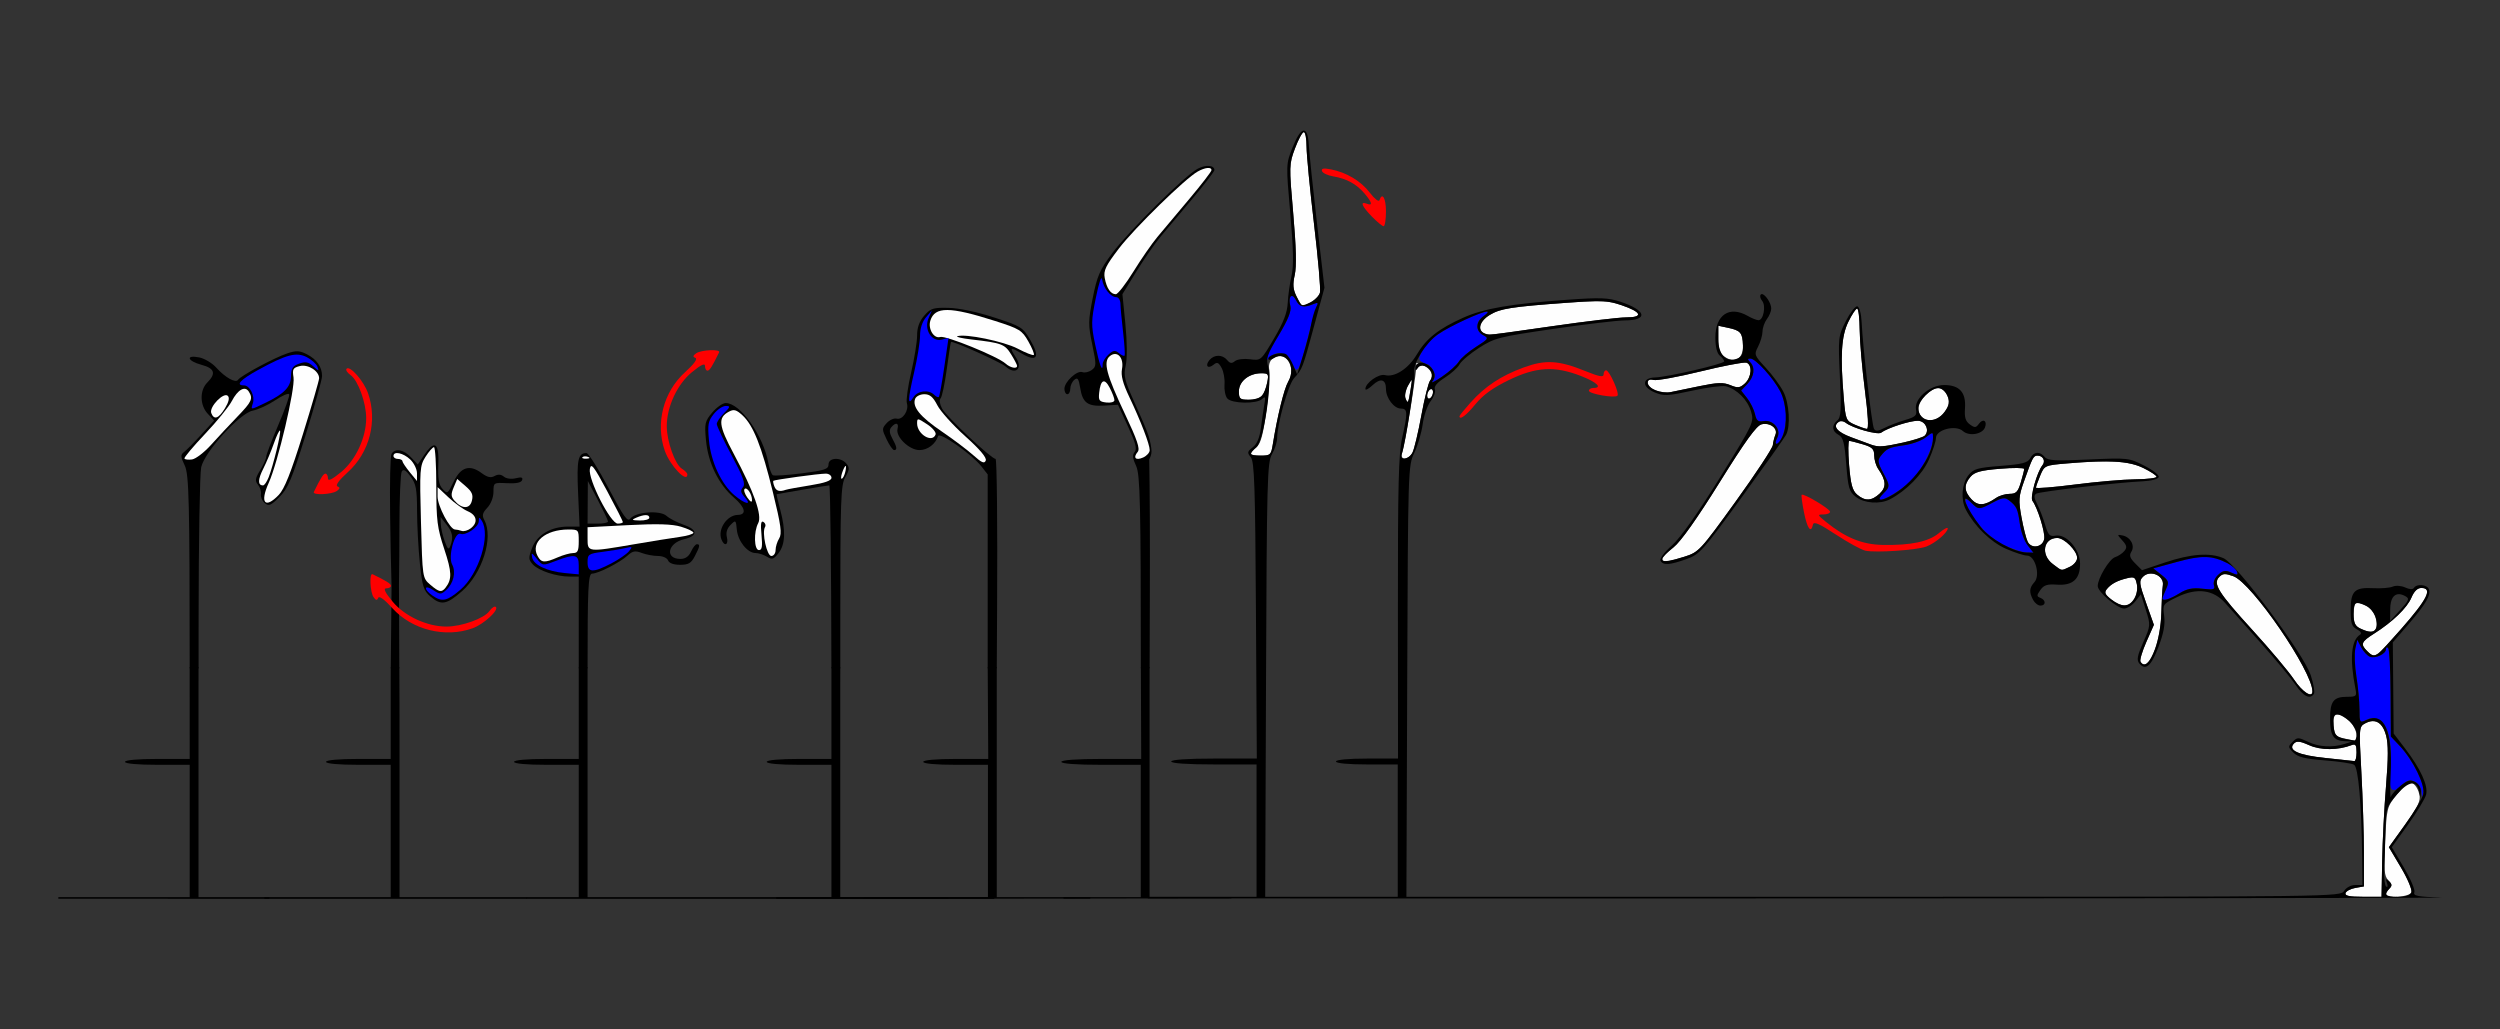 <?xml version="1.0" encoding="UTF-8" standalone="no"?>
<!-- Created with Inkscape (http://www.inkscape.org/) -->

<svg
   xmlns:dc="http://purl.org/dc/elements/1.1/"
   xmlns:cc="http://creativecommons.org/ns#"
   xmlns:rdf="http://www.w3.org/1999/02/22-rdf-syntax-ns#"
   xmlns:svg="http://www.w3.org/2000/svg"
   xmlns="http://www.w3.org/2000/svg"
   xmlns:sodipodi="http://sodipodi.sourceforge.net/DTD/sodipodi-0.dtd"
   xmlns:inkscape="http://www.inkscape.org/namespaces/inkscape"
   version="1.1"
   width="850"
   height="350"
   id="svg2"
   inkscape:version="0.91 r13725"
   sodipodi:docname="ub841002.svg">
  <rect width="100%" height="100%" fill="#333333" stroke="none"/>
  <sodipodi:namedview
     pagecolor="#c4c4c4"
     bordercolor="#666666"
     borderopacity="1"
     objecttolerance="10"
     gridtolerance="10"
     guidetolerance="10"
     inkscape:pageopacity="0"
     inkscape:pageshadow="2"
     inkscape:window-width="1617"
     inkscape:window-height="940"
     id="namedview11"
     showgrid="false"
     inkscape:zoom="0.35355339"
     inkscape:cx="-22.345335"
     inkscape:cy="-56.362965"
     inkscape:window-x="0"
     inkscape:window-y="0"
     inkscape:window-maximized="0"
     inkscape:current-layer="svg2" />
  <defs
     id="defs6" />
  <g
     id="g5993"
     transform="translate(12.161,0.057)">
    <path
       sodipodi:nodetypes="cscssssssccccssssscsscsssssssscsssscssssssssscsssssssssssssssssssssssssssssssssssssssssssscsssssscccssssssccssssscsscsssssccsssscssssssssssssssssscscsssssscssssssssssssssssssssssscssssssssssssssssscss"
       style="fill:#fefefe"
       id="path2997-1-9"
       d="m 785.314,303.603 c 0.229,-0.688 1.729,-1.48 3.333,-1.762 l 2.917,-0.512 0,-11.488 c 0,-6.319 -0.383,-18.536 -0.851,-27.149 -0.837,-15.401 -0.816,-15.68 1.288,-16.805 3.393,-1.816 5.896,-0.369 7.1,4.104 0.777,2.886 0.773,7.724 -0.017,17.19 -0.604,7.245 -1.193,18.685 -1.309,25.421 l -0.211,12.248 -6.333,0.002 c -4.622,0.001 -6.221,-0.336 -5.918,-1.248 z m 13.751,0.45 c 0,-0.44 0.543,-1.343 1.207,-2.007 0.943,-0.943 0.853,-1.562 -0.412,-2.826 -1.374,-1.374 -1.536,-3.377 -1.075,-13.243 0.534,-11.409 0.607,-11.703 3.979,-15.874 1.889,-2.337 3.742,-4.243 4.118,-4.235 1.546,0.035 2.913,1.639 3.524,4.137 0.529,2.165 -0.362,4.061 -4.851,10.317 l -5.499,7.665 4.114,6.926 c 2.269,3.82 3.855,7.601 3.536,8.433 -0.608,1.584 -8.641,2.241 -8.641,0.707 z m -20.5,-46.384 c -9.329,-0.948 -13.046,-2.67 -10.74,-4.976 0.899,-0.899 2.114,-0.75 5.18,0.632 3.888,1.753 9.736,1.74 14.356,-0.033 1.381,-0.53 1.705,-0.064 1.705,2.453 0,1.709 -0.338,3.046 -0.75,2.972 -0.412,-0.074 -4.8,-0.546 -9.75,-1.049 z m 6,-6.689 c -2.606,-0.553 -3.041,-1.128 -3.31,-4.382 -0.364,-4.394 1.111,-4.87 5.176,-1.673 2.383,1.874 3.834,7.117 1.885,6.809 -0.412,-0.065 -2.1,-0.405 -3.75,-0.754 z M 767.806,230.978 c -1.783,-2.681 -8.116,-10.218 -14.075,-16.75 -11.769,-12.901 -13.613,-15.858 -11.317,-18.153 1.182,-1.181 2.018,-1.218 4.791,-0.207 6.275,2.287 26.86,32.301 26.86,39.163 0,2.425 -3.428,0.205 -6.259,-4.053 z m -52.199,-6.058 c -0.317,-0.513 0.578,-3.542 1.988,-6.732 l 2.565,-5.799 -2.628,-7.402 c -2.384,-6.716 -2.483,-7.547 -1.063,-8.967 2.445,-2.445 7.215,-0.41 6.742,2.875 -0.195,1.351 -0.428,5.607 -0.518,9.457 -0.245,10.45 -4.59,20.607 -7.086,16.568 z m 77.03,-3.639 c -2.315,-2.315 -1.983,-3.143 2.356,-5.883 6.301,-3.978 11.267,-8.766 12.735,-12.28 0.892,-2.134 2.053,-3.266 3.351,-3.266 3.971,0 2.123,3.753 -6.895,14 -8.827,10.031 -8.899,10.076 -11.547,7.429 z m -2.321,-7.649 c -1.755,-0.847 -2.25,-1.931 -2.25,-4.932 0,-2.116 0.429,-3.847 0.953,-3.847 2.728,0 6.01,2.554 6.572,5.114 1.032,4.699 -0.674,5.884 -5.275,3.666 z m -84.653,-9.882 c -2.169,-1.706 -2.445,-2.376 -1.467,-3.555 1.476,-1.779 3.544,-2.869 7.005,-3.695 2.285,-0.545 2.707,-0.264 3.177,2.112 0.654,3.311 -1.625,7.24 -4.2,7.24 -1.013,0 -3.045,-0.946 -4.515,-2.102 z m -19.847,-12.013 c -4.215,-3.145 -3.249,-8.885 1.495,-8.885 2.403,0 6.755,4.377 6.755,6.794 0,1.049 -1.129,2.399 -2.547,3.045 -3.069,1.399 -2.398,1.511 -5.703,-0.955 z m -132.75,-1.801 c 0,-0.504 1.704,-2.266 3.787,-3.915 2.45,-1.941 7.983,-9.743 15.676,-22.109 8.718,-14.012 12.513,-19.266 14.226,-19.696 2.876,-0.722 5.654,1.363 4.727,3.547 -0.371,0.874 -0.764,2.458 -0.873,3.519 -0.109,1.061 -5.789,9.676 -12.621,19.144 -12.115,16.789 -12.548,17.255 -17.51,18.821 -5.82,1.837 -7.412,1.985 -7.412,0.69 z m 124.201,-5.773 c -0.514,-0.996 -1.467,-4.736 -2.117,-8.311 -1.052,-5.78 -0.967,-7.109 0.764,-12 3.002,-8.479 3.274,-9 4.7,-9 1.878,0 2.808,1.86 1.647,3.294 -1.833,2.263 -4.266,10.914 -3.394,12.071 1.721,2.285 4.336,10.647 4.022,12.86 -0.412,2.901 -4.298,3.652 -5.622,1.086 z m -19.122,-14.457 c -2.538,-2.724 -2.635,-4.985 -0.329,-7.667 1.382,-1.607 3.483,-2.178 10,-2.715 4.537,-0.374 8.25,-0.348 8.25,0.058 0,0.406 -0.521,2.478 -1.158,4.604 -0.961,3.209 -1.603,3.866 -3.777,3.866 -1.441,0 -3.507,0.614 -4.592,1.365 -3.915,2.709 -6.201,2.843 -8.394,0.489 z m -38.892,-1.604 c -1.607,-1.382 -2.178,-3.483 -2.715,-10 -0.374,-4.537 -0.348,-8.25 0.058,-8.25 0.406,0 2.478,0.521 4.604,1.158 3.209,0.961 3.866,1.603 3.866,3.777 0,1.441 0.614,3.507 1.365,4.592 2.709,3.915 2.843,6.201 0.489,8.394 -2.724,2.538 -4.985,2.635 -7.667,0.329 z m 60.813,-2.356 c 0,-0.357 0.653,-2.212 1.45,-4.121 1.436,-3.437 1.526,-3.478 9.151,-4.122 14.434,-1.22 20.98,-0.828 25.872,1.548 2.49,1.21 4.527,2.56 4.527,3 0,0.44 -3.263,0.829 -7.25,0.863 -3.987,0.034 -13.213,0.831 -20.5,1.772 -7.287,0.94 -13.25,1.417 -13.25,1.06 z M 464.561,153.864 c 1.175,-3.703 5.297,-29.507 4.835,-30.269 -0.252,-0.417 0.67,-0.243 2.05,0.385 2.952,1.345 4.068,3.625 2.625,5.364 -0.565,0.681 -1.907,6.024 -2.982,11.873 -1.075,5.849 -2.436,11.534 -3.024,12.635 -1.442,2.695 -4.359,2.706 -3.504,0.013 z m -51.496,0.398 c 0,-0.324 0.877,-1.337 1.948,-2.25 1.497,-1.276 2.29,-4.207 3.423,-12.66 0.811,-6.05 1.248,-12.152 0.971,-13.561 -0.314,-1.596 0.074,-3.04 1.029,-3.833 4.107,-3.408 8.385,2.623 5.439,7.667 -1.446,2.475 -3.739,11.77 -5.299,21.476 -0.561,3.493 -0.839,3.75 -4.057,3.75 -1.9,0 -3.455,-0.265 -3.455,-0.59 z m 211,-3.127 c -0.825,-0.307 -3.862,-1.429 -6.75,-2.493 -4.949,-1.824 -6.562,-3.862 -4.206,-5.318 0.574,-0.355 1.587,-0.205 2.25,0.332 2.263,1.833 10.914,4.266 12.071,3.394 2.281,-1.718 10.645,-4.336 12.849,-4.022 2.426,0.346 3.621,3.388 1.976,5.033 -1.003,1.003 -12.388,3.758 -15.19,3.676 -0.825,-0.024 -2.175,-0.295 -3,-0.602 z m -5.598,-6.806 c -2.98,-1.307 -3.123,-1.654 -3.75,-9.069 -1.221,-14.443 -0.83,-20.989 1.548,-25.881 1.21,-2.49 2.56,-4.527 3,-4.527 0.44,0 0.829,3.263 0.863,7.25 0.034,3.987 0.831,13.213 1.772,20.5 1.101,8.53 1.346,13.221 0.688,13.168 -0.562,-0.045 -2.416,-0.693 -4.12,-1.441 z m 22.798,-2.677 c -1.889,-1.889 -1.413,-4.678 1.255,-7.345 3.173,-3.173 5.918,-3.127 7.398,0.122 2.285,5.014 -4.881,10.996 -8.653,7.223 z m -175.572,-6.327 c -0.34,-0.887 0.059,-2.819 0.887,-4.293 1.498,-2.667 1.502,-2.66 0.863,1.32 -0.768,4.777 -0.943,5.075 -1.749,2.973 z m -56.628,-2.358 c 0,-3.352 3.429,-6.115 7.59,-6.115 2.451,0 2.611,0.248 2.029,3.155 -0.893,4.463 -2.369,5.845 -6.242,5.845 -3.056,0 -3.378,-0.274 -3.378,-2.885 z m 64,1.503 c 0,-0.825 0.45,-1.778 1,-2.118 0.55,-0.34 1,0.057 1,0.882 0,0.825 -0.45,1.778 -1,2.118 -0.55,0.34 -1,-0.057 -1,-0.882 z m 77.75,-1.76 c -3.202,-1.194 -3.893,-4.391 -0.772,-3.575 1.088,0.284 8.34,-1.041 16.117,-2.945 7.777,-1.904 14.762,-3.224 15.522,-2.932 2.036,0.781 1.682,5.013 -0.592,7.07 -1.692,1.531 -2.397,1.612 -4.922,0.566 -2.388,-0.989 -4.374,-0.926 -10.456,0.332 -4.129,0.854 -8.552,1.768 -9.828,2.031 -1.276,0.263 -3.557,0.017 -5.069,-0.547 z m 23.366,-11.49 c -1.624,-1.137 -2.115,-2.533 -2.115,-6.005 l 0,-4.523 3.25,0.685 c 4.336,0.914 4.988,1.679 5.13,6.019 0.146,4.474 -2.783,6.262 -6.264,3.824 z m -81.865,-8.031 c -2.32,-0.936 -1.271,-4.162 2,-6.151 3.619,-2.201 7.284,-2.78 26.411,-4.169 11.648,-0.846 13.768,-0.75 18.442,0.839 6.832,2.322 7.535,4.144 1.599,4.144 -2.456,0 -13.796,1.35 -25.202,3 -21.97,3.178 -21.327,3.114 -23.25,2.338 z m -63.656,-12.45 c -1.205,-2.416 -1.341,-4.057 -0.606,-7.337 0.647,-2.888 0.484,-9.49 -0.516,-20.863 -1.428,-16.239 -1.413,-16.771 0.604,-22.163 1.137,-3.039 2.485,-5.525 2.995,-5.525 0.51,0 0.928,2.224 0.928,4.942 0,2.718 1.14,14.53 2.534,26.25 1.394,11.72 2.304,22.244 2.024,23.387 -0.408,1.661 -4.173,4.421 -6.032,4.421 -0.209,0 -1.078,-1.4 -1.932,-3.112 z"
       inkscape:connector-curvature="0" />
    <path
       sodipodi:nodetypes="sssssscssssssssssssssssssssssssssssss"
       style="fill:#fe0000"
       id="path2993-2-7"
       d="m 622.073,187.176 c -1.37,-0.289 -5.87,-2.748 -10,-5.463 -5.733,-3.769 -7.585,-4.573 -7.832,-3.399 -0.656,3.118 -1.931,1.385 -3.039,-4.129 -0.626,-3.117 -0.981,-5.823 -0.79,-6.015 0.601,-0.601 9.652,4.806 9.652,5.767 0,0.503 -1.012,0.917 -2.25,0.919 -2.129,0.005 -2.089,0.136 0.75,2.445 6.697,5.447 12.377,7.771 19.345,7.913 9.529,0.194 15.685,-1.096 19.151,-4.012 1.653,-1.391 3.005,-2.117 3.005,-1.614 0,1.434 -4.218,5.023 -7.255,6.174 -3.234,1.225 -17.141,2.173 -20.737,1.414 z M 484.065,141.434 c 0,-0.23 1.688,-2.306 3.75,-4.613 4.936,-5.521 10.35,-9.103 18.017,-11.921 7.44,-2.735 11.913,-2.481 20.983,1.19 4.77,1.931 6.25,2.202 6.25,1.146 0,-0.761 0.382,-1.384 0.848,-1.384 1.129,0 4.635,7.85 3.855,8.631 -0.92,0.92 -9.703,-0.612 -9.703,-1.692 0,-0.516 0.675,-0.939 1.5,-0.939 3.257,0 1.211,-1.969 -4.25,-4.09 -8.894,-3.454 -15.18,-3.098 -24.44,1.385 -5.435,2.631 -8.769,5.04 -11.37,8.214 -3.161,3.857 -5.439,5.563 -5.439,4.073 z M 454.261,73.555 c -3.436,-3.545 -4.109,-5.267 -1.696,-4.341 2.087,0.801 1.816,-0.402 -0.786,-3.483 -2.704,-3.201 -6.11,-5.065 -10.632,-5.817 -1.88,-0.313 -3.603,-1.125 -3.83,-1.806 -0.299,-0.897 0.502,-1.063 2.918,-0.602 5.389,1.028 10.293,3.953 13.351,7.963 1.572,2.061 3.036,3.216 3.252,2.566 0.967,-2.901 2.227,-0.74 2.227,3.818 0,2.75 -0.362,5 -0.804,5 -0.442,0 -2.242,-1.484 -4,-3.298 z"
       inkscape:connector-curvature="0" />
    <path
       sodipodi:nodetypes="csssscsscssssscsscccssscsscsssscscssssssccccsssssssssssscssssssssscssssssssssssssssss"
       style="fill:#0000fe"
       id="path2991-57-3"
       d="m 811.201,269.138 c -0.075,-1.218 -1.079,-2.719 -2.231,-3.336 -1.727,-0.924 -2.503,-0.737 -4.426,1.07 -3.649,3.428 -4.761,1.764 -3.985,-5.963 1.198,-11.925 -2.587,-19.217 -8.368,-16.123 -2.031,1.087 -2.127,0.922 -2.134,-3.647 -0.004,-2.632 -0.475,-7.666 -1.046,-11.187 -0.571,-3.521 -0.738,-7.77 -0.371,-9.442 l 0.668,-3.04 1.348,2.573 c 0.742,1.415 2.069,2.85 2.951,3.188 1.892,0.726 5.458,-0.96 5.458,-2.58 0,-0.622 0.338,-0.794 0.75,-0.381 0.412,0.412 0.785,7.35 0.828,15.417 l 0.078,14.667 2.929,3.096 c 4.176,4.414 8.631,13.009 8.119,15.665 l -0.432,2.239 -0.136,-2.215 z m -88.136,-65.738 c 0,-0.249 0.547,-1.654 1.216,-3.122 1.104,-2.423 0.961,-2.872 -1.552,-4.876 l -2.768,-2.207 8.141,-2.231 c 8.371,-2.294 11.864,-2.197 17.092,0.472 1.446,0.738 2.887,2.015 3.202,2.836 0.479,1.248 0.17,1.31 -1.875,0.378 -2.007,-0.914 -2.811,-0.786 -4.466,0.711 -1.175,1.063 -1.791,2.542 -1.475,3.539 0.473,1.489 -0.039,1.647 -3.92,1.21 -3.423,-0.386 -5.264,-0.008 -7.897,1.62 -3.211,1.984 -5.698,2.713 -5.698,1.67 z m -53.552,-17.961 c -4.729,-2.151 -9.488,-6.898 -12.303,-12.271 -1.774,-3.386 -1.354,-4.525 0.855,-2.316 2.473,2.473 2.65,2.471 7.353,-0.049 3.2,-1.715 4.095,-1.837 5.485,-0.75 2.593,2.027 2.984,2.875 3.687,7.983 0.361,2.628 1.549,5.912 2.639,7.298 l 1.981,2.519 -2.323,-0.058 c -1.277,-0.032 -4.596,-1.092 -7.374,-2.356 z m -41.448,-17.586 c 2.473,-2.473 2.471,-2.65 -0.049,-7.353 -1.715,-3.2 -1.837,-4.095 -0.75,-5.485 2.027,-2.593 2.875,-2.984 7.983,-3.687 2.628,-0.361 5.912,-1.549 7.298,-2.639 2.517,-1.979 2.519,-1.979 2.519,0.063 0,4.099 -4.692,12.689 -8.608,15.76 -6.5,5.097 -12.561,7.51 -8.392,3.341 z m -35.955,-19.083 c 1.478,-2.762 -1.452,-6.263 -4.72,-5.639 -1.783,0.341 -2.355,-0.137 -2.847,-2.379 -0.339,-1.543 -1.539,-3.978 -2.666,-5.411 l -2.05,-2.606 2.119,-2.256 c 2.359,-2.511 2.742,-5.604 0.919,-7.427 -0.933,-0.933 -0.908,-1.2 0.115,-1.2 1.783,0 7.812,6.647 10.169,11.21 1.054,2.041 1.916,5.732 1.916,8.203 0,4.629 -1.653,9.587 -3.196,9.587 -0.481,0 -0.373,-0.937 0.24,-2.083 z M 474.92,129.527 c 0.968,-1.166 1.012,-2.056 0.179,-3.611 -0.608,-1.135 -1.426,-2.071 -1.819,-2.079 -0.393,-0.008 -1.32,-0.399 -2.059,-0.867 -1.114,-0.706 -1.084,-1.356 0.18,-3.8 1.82,-3.52 7.025,-7.239 15.038,-10.746 6.621,-2.897 9.167,-3.339 5.848,-1.014 -2.792,1.956 -2.862,5.031 -0.146,6.484 1.958,1.048 1.817,1.275 -2.463,3.99 -2.497,1.583 -5.118,3.832 -5.826,4.998 -0.708,1.166 -3.296,3.486 -5.751,5.156 -2.455,1.67 -3.887,2.341 -3.181,1.49 z m -47.855,-6.027 c -1.719,-3.607 -4.962,-4.544 -7.375,-2.13 -2.739,2.739 -1.799,0.327 2.93,-7.518 3.198,-5.305 4.355,-8.172 3.953,-9.796 -0.833,-3.364 0.509,-4.795 1.915,-2.042 1.217,2.382 2.578,2.672 5.992,1.28 1.291,-0.527 1.693,-0.424 1.236,0.316 -0.373,0.603 -1.768,5.393 -3.1,10.644 -3.153,12.429 -3.644,13.247 -5.55,9.247 z"
       inkscape:connector-curvature="0" />
    <path
       sodipodi:nodetypes="sssssssssssssssssssccssscccccssscccsccccsssssssssssscccsssssccsssccsssssssssssssssssssccsssccccccscscccssscsssssssscsssssssssssssssssssssssscssssscccsssssssssssscssssssccsssssssssssssssssssccscscssssssssssssssssssssssccssscssssssscccssccssssssscsssssscssscssssscsssscscsscssssscsssssssccssssssccsssssscscssssssssscsssssssssssscssssssssssscssssssssssscsssssccccssscsscsscccssssssscccssscssccssssssscssssscscccsssssssccsscssssscsssssssssssssssscccsssssssccssssccscccssssscssscccsscsscsccsscssssscccscccssssssscscsccsssssscs"
       inkscape:connector-curvature="0"
       id="path2989-9-4"
       d="m 431.029,44.346 c -0.969,0.121 -2.254,2.027 -3.711,5.697 -2.254,5.68 -2.257,5.725 -0.789,22.414 1.086,12.347 1.195,17.922 0.418,21.309 -0.579,2.523 -1.155,6.644 -1.281,9.16 -0.167,3.343 -1.422,6.605 -4.664,12.115 -4.434,7.535 -4.439,7.539 -8.178,7.045 -2.085,-0.275 -4.35,0.011 -5.117,0.648 -1.052,0.873 -1.672,0.787 -2.631,-0.369 -1.611,-1.942 -4.415,-1.936 -6.031,0.012 -1.612,1.942 -0.501,3.152 1.426,1.553 1.181,-0.98 1.691,-0.772 2.713,1.107 0.692,1.273 1.136,3.8 0.988,5.615 -0.148,1.815 0.274,3.953 0.936,4.75 1.499,1.806 10.036,1.949 11.863,0.199 1.065,-1.02 1.205,-0.698 0.764,1.75 -0.298,1.65 -0.827,5.25 -1.178,8 -0.432,3.389 -1.324,5.534 -2.766,6.656 -1.891,1.472 -1.965,1.85 -0.676,3.402 1.216,1.465 1.496,9.882 1.742,52.096 l 0.295,50.346 -14.545,0 c -9.029,0 -14.543,0.379 -14.543,1 0,0.621 5.5,1 14.5,1 l 14.5,0 0,22.5 0,22.5 -36.987,0 0,0.547 c 37.179,0.016 78.86,0.026 121.987,0.027 180.125,0.005 323.133,-0.139 317.795,-0.318 -8.047,-0.271 -9.607,-0.577 -9.139,-1.797 0.311,-0.809 -1.288,-4.589 -3.551,-8.398 l -4.115,-6.926 5.518,-7.688 c 3.034,-4.228 5.797,-8.815 6.143,-10.191 0.762,-3.037 -1.85,-8.752 -7.205,-15.756 l -3.822,-5 -0.146,-15.5 -0.145,-15.5 5.18,-6 c 6.023,-6.977 7.857,-10.098 7.098,-12.078 -0.616,-1.606 -4.179,-1.927 -5.086,-0.459 -0.374,0.606 -1.484,0.557 -2.994,-0.131 -1.352,-0.616 -3.193,-0.745 -4.215,-0.295 -0.998,0.44 -3.967,0.681 -6.598,0.537 -6.397,-0.351 -7.717,0.934 -7.717,7.514 0,4.432 0.364,5.537 2.135,6.484 1.301,0.696 1.716,1.403 1.062,1.807 -3.043,1.881 -3.585,8.189 -1.58,18.371 0.505,2.564 0.313,2.75 -2.838,2.75 -4.608,0 -5.779,1.521 -5.779,7.5 0,5.667 1.164,7.452 4.951,7.6 l 2.549,0.102 -2.5,0.799 c -4.187,1.341 -8.748,1.088 -12.484,-0.693 -3.341,-1.593 -3.657,-1.593 -5.254,0.004 -1.598,1.598 -1.581,1.815 0.273,3.67 1.522,1.522 3.947,2.122 10.639,2.637 4.767,0.366 9.264,1.037 9.996,1.488 1.428,0.881 2.533,13.505 2.725,31.145 l 0.105,9.75 -2.49,0 c -1.409,0 -3.036,0.869 -3.742,2 -1.24,1.986 -2.332,2 -160.033,2 l -158.783,0 0.273,-73.25 c 0.273,-72.626 0.295,-73.288 2.428,-77.75 1.183,-2.475 2.462,-6.853 2.842,-9.73 0.379,-2.877 1.591,-6.378 2.693,-7.779 1.102,-1.402 1.749,-3.213 1.438,-4.025 -0.372,-0.969 0.784,-2.328 3.361,-3.955 2.16,-1.364 4.427,-3.41 5.035,-4.547 0.609,-1.137 3.608,-3.669 6.666,-5.625 5.239,-3.351 6.691,-3.722 25.186,-6.42 10.795,-1.575 21.738,-2.874 24.318,-2.889 8.164,-0.048 7.35,-3.438 -1.529,-6.369 -4.1,-1.353 -6.847,-1.455 -18,-0.654 -19.242,1.381 -28.379,2.961 -35.441,6.125 -8.319,3.727 -12.581,7.103 -15.713,12.447 -2.833,4.835 -7.56,7.905 -10.848,7.045 -2.123,-0.555 -6.66,2.665 -6.66,4.727 0,0.55 1.091,-0.026 2.426,-1.279 2.726,-2.561 4.574,-2.048 4.574,1.268 0,3.075 2.723,6.662 5.057,6.662 2.34,0 2.397,1.316 0.43,10 -1.196,5.28 -1.465,16.116 -1.432,57.75 l 0.039,51.25 -10.547,0 c -6.365,0 -10.547,0.397 -10.547,1 0,0.603 4.167,1 10.5,1 l 10.5,0 0,22.5 0,22.5 -22.531,0 -22.529,0 0.279,-73.75 c 0.259,-68.019 0.417,-73.983 2.025,-76.75 0.959,-1.65 1.75,-4.125 1.758,-5.5 0.027,-4.848 3.773,-18.13 5.725,-20.301 2.883,-3.205 2.89,-3.223 6.783,-17.592 l 3.572,-13.191 -2.516,-21.707 c -1.384,-11.939 -2.64,-23.959 -2.791,-26.709 -0.19,-3.465 -0.842,-5.127 -1.811,-5.006 z m 0.107,0.506 c 0.51,0 0.928,2.225 0.928,4.943 0,2.718 1.142,14.53 2.535,26.25 1.394,11.72 2.304,22.244 2.023,23.387 -0.28,1.143 -1.668,2.606 -3.082,3.25 -3.36,1.531 -3.099,1.633 -4.883,-1.941 -1.205,-2.416 -1.341,-4.056 -0.605,-7.336 0.647,-2.888 0.484,-9.49 -0.516,-20.863 -1.428,-16.239 -1.414,-16.772 0.604,-22.164 1.137,-3.039 2.486,-5.525 2.996,-5.525 z m 155.783,55.082 c -0.16,-0.013 -0.301,0.032 -0.416,0.146 -0.398,0.398 -0.191,1.367 0.461,2.152 1.387,1.671 0.438,6.637 -1.258,6.584 -0.628,-0.019 -2.268,-0.679 -3.643,-1.465 -6.238,-3.566 -11,-0.371 -11,7.379 0,3.116 0.542,5.326 1.5,6.121 0.825,0.685 1.5,1.567 1.5,1.959 0,0.863 -19.289,5.348 -23.484,5.461 -4.494,0.121 -4.607,3.228 -0.184,5.076 3.143,1.313 4.404,1.256 12.791,-0.574 5.117,-1.117 10.259,-1.791 11.428,-1.498 3.707,0.93 7.364,4.558 8.535,8.467 1.129,3.768 1.088,3.856 -10.609,22.697 -7.554,12.166 -13.36,20.366 -16.277,22.986 -2.746,2.467 -4.249,4.537 -3.809,5.25 0.953,1.543 3.085,1.386 8.818,-0.65 4.432,-1.574 5.539,-2.814 18.781,-21.045 7.739,-10.654 14.507,-20.187 15.041,-21.184 1.599,-2.987 1.105,-10.761 -0.936,-14.734 -1.048,-2.041 -3.73,-5.678 -5.961,-8.084 -3.925,-4.233 -4.01,-4.467 -2.596,-7.201 0.804,-1.554 1.477,-3.86 1.494,-5.125 0.018,-1.265 0.693,-3.173 1.5,-4.24 0.808,-1.068 1.467,-2.671 1.467,-3.561 0,-1.88 -2.024,-4.826 -3.145,-4.918 z m -159.875,0.631 c 0.398,-0.025 0.914,0.418 1.441,1.449 1.212,2.373 2.583,2.673 5.945,1.299 1.59,-0.65 1.72,-0.481 0.881,1.139 -0.542,1.046 -1.298,3.635 -1.682,5.756 -0.383,2.12 -1.613,6.827 -2.734,10.457 l -2.039,6.6 -1.297,-3.086 c -0.714,-1.697 -1.818,-3.406 -2.453,-3.799 -1.49,-0.921 -6.043,0.21 -6.043,1.502 0,0.589 0.755,0.517 1.867,-0.178 4.298,-2.684 7.787,3.051 4.883,8.027 -1.393,2.387 -3.698,11.787 -5.238,21.371 -0.561,3.493 -0.838,3.75 -4.057,3.75 -3.961,0 -4.234,-0.513 -1.506,-2.838 2.529,-2.155 5.484,-22.163 4.025,-27.25 -0.842,-2.936 -0.467,-4.075 3.576,-10.846 3.182,-5.328 4.351,-8.244 3.953,-9.861 -0.517,-2.104 -0.187,-3.45 0.477,-3.492 z m 103.402,1.779 c 3.876,-0.039 5.8,0.372 8.721,1.365 6.832,2.322 7.535,4.143 1.6,4.143 -2.456,0 -13.798,1.35 -25.203,3 -11.405,1.65 -21.02,2.965 -21.367,2.922 -4.176,-0.522 -4.113,-4.161 0.117,-6.734 3.619,-2.201 7.285,-2.781 26.412,-4.17 4.368,-0.317 7.395,-0.502 9.721,-0.525 z m 88.781,1.758 c -0.742,0.075 -2.369,2.192 -3.758,4.934 -2.649,5.228 -2.682,5.546 -2.072,18.965 0.516,11.353 0.371,13.852 -0.857,14.871 -2.023,1.679 -1.851,3.71 0.416,4.924 1.548,0.828 2.023,2.657 2.607,10.047 0.636,8.034 0.994,9.253 3.242,11.021 2.804,2.205 8.201,2.606 11.574,0.857 5.595,-2.9 11.06,-8.471 13.316,-13.572 1.302,-2.944 2.367,-6.219 2.367,-7.277 0,-2.842 6.719,-4.584 9.16,-2.375 2.063,1.867 6.605,1.131 7.506,-1.217 0.859,-2.238 -0.64,-3.183 -2.031,-1.281 -1.048,1.433 -1.447,1.464 -3.129,0.234 -1.463,-1.07 -1.858,-2.389 -1.635,-5.475 0.39,-5.408 -1.852,-7.906 -7.102,-7.906 -4.91,0 -10.255,4.683 -9.551,8.367 0.376,1.967 -0.163,2.475 -3.74,3.531 -2.299,0.679 -5.45,1.894 -7.002,2.699 -2.08,1.079 -3.007,1.159 -3.533,0.309 -0.743,-1.202 -3.825,-27.753 -4.217,-36.328 -0.126,-2.759 -0.754,-5.095 -1.426,-5.316 -0.041,-0.014 -0.087,-0.017 -0.137,-0.012 z m 0.035,0.75 c 0.44,0 0.829,3.263 0.863,7.25 0.034,3.987 0.831,13.213 1.771,20.5 1.101,8.53 1.345,13.222 0.688,13.17 -0.562,-0.045 -2.415,-0.694 -4.119,-1.441 -2.98,-1.307 -3.123,-1.655 -3.75,-9.07 -1.221,-14.443 -0.83,-20.988 1.547,-25.881 1.21,-2.49 2.56,-4.527 3,-4.527 z m -125.852,1 c 0.604,0 0.097,0.702 -1.125,1.559 -2.792,1.956 -2.862,5.029 -0.146,6.482 1.958,1.048 1.817,1.276 -2.463,3.99 -2.497,1.583 -5.118,3.832 -5.826,4.998 -0.708,1.166 -3.296,3.486 -5.752,5.156 -2.455,1.67 -3.91,2.369 -3.232,1.553 1.502,-1.81 0.624,-4.438 -1.941,-5.811 -2.089,-1.118 -3.87,-0.477 -3.846,1.383 0.011,0.848 0.25,0.82 0.83,-0.094 0.987,-1.555 3.774,-0.652 4.596,1.488 0.327,0.852 0.132,2.106 -0.434,2.787 -0.565,0.681 -1.908,6.024 -2.982,11.873 -1.075,5.849 -2.436,11.534 -3.025,12.635 -1.271,2.374 -4.516,2.791 -3.623,0.465 1.211,-3.156 4.725,-25.964 4.27,-27.707 -0.717,-2.742 3.907,-10.179 8.119,-13.061 3.937,-2.693 14.717,-7.697 16.582,-7.697 z m 78.652,4.842 3.25,0.686 c 4.336,0.914 4.989,1.678 5.131,6.018 0.095,2.905 -0.333,3.857 -2.016,4.496 -3.693,1.402 -6.365,-1.401 -6.365,-6.676 z m 10.916,11.158 c 1.783,0 7.812,6.648 10.168,11.211 2.15,4.162 2.509,11.396 0.756,15.242 -0.638,1.401 -1.554,2.547 -2.035,2.547 -0.481,0 -0.373,-0.936 0.24,-2.082 1.478,-2.762 -1.452,-6.263 -4.719,-5.639 -1.783,0.341 -2.355,-0.137 -2.848,-2.379 -0.339,-1.543 -1.539,-3.979 -2.666,-5.412 l -2.051,-2.605 2.119,-2.256 c 2.359,-2.511 2.743,-5.603 0.92,-7.426 -0.933,-0.933 -0.908,-1.201 0.115,-1.201 z m -1.865,1.371 c 0.279,-0.012 0.471,6.3e-4 0.566,0.037 2.036,0.781 1.682,5.013 -0.592,7.07 -1.692,1.531 -2.396,1.611 -4.922,0.564 -2.388,-0.989 -4.373,-0.926 -10.455,0.332 -4.129,0.854 -8.552,1.768 -9.828,2.031 -3.135,0.646 -7.82,-1.214 -7.82,-3.105 0,-1.035 0.643,-1.365 1.979,-1.016 1.088,0.284 8.34,-1.041 16.117,-2.945 6.805,-1.666 13.002,-2.886 14.955,-2.969 z m -164.461,3.629 c 2.451,0 2.611,0.249 2.029,3.156 -0.347,1.735 -1.132,3.76 -1.746,4.5 -0.614,0.74 -2.636,1.344 -4.494,1.344 -3.056,0 -3.379,-0.274 -3.379,-2.885 0,-3.352 3.429,-6.115 7.59,-6.115 z m 51.105,2.324 c 0.199,-0.044 0.043,0.937 -0.316,3.176 -0.768,4.777 -0.944,5.076 -1.75,2.975 -0.34,-0.887 0.059,-2.819 0.887,-4.293 0.655,-1.167 1.025,-1.823 1.18,-1.857 z m 179.1,2.676 c 1.055,0 2.401,1.136 3.059,2.578 0.995,2.184 0.856,3.022 -0.908,5.5 -3.131,4.398 -8.945,3.538 -8.945,-1.322 0,-2.403 4.378,-6.756 6.795,-6.756 z m -172.406,0.379 c 0.359,0.007 0.611,0.385 0.611,1.004 0,0.825 -0.45,1.777 -1,2.117 -0.55,0.34 -1,-0.056 -1,-0.881 0,-0.825 0.45,-1.779 1,-2.119 0.138,-0.085 0.269,-0.123 0.389,-0.121 z m 165.344,10.773 c 0.183,-0.002 0.345,0.006 0.482,0.025 2.426,0.346 3.62,3.388 1.975,5.033 -0.549,0.549 -3.853,1.611 -7.344,2.359 -6.844,1.468 -8.526,1.579 -10.846,0.715 -0.825,-0.307 -3.862,-1.43 -6.75,-2.494 -4.949,-1.824 -6.56,-3.861 -4.205,-5.316 0.574,-0.355 1.587,-0.205 2.25,0.332 2.263,1.833 10.913,4.266 12.07,3.395 2.139,-1.611 9.624,-4.014 12.367,-4.049 z m -51.977,1.068 c 2.446,-0.055 4.473,1.778 3.662,3.689 -0.371,0.874 -0.766,2.459 -0.875,3.52 -0.109,1.061 -5.787,9.676 -12.619,19.145 -12.115,16.789 -12.55,17.254 -17.512,18.82 -8.635,2.726 -9.814,1.677 -3.625,-3.225 2.45,-1.941 7.982,-9.743 15.676,-22.109 8.718,-14.012 12.513,-19.267 14.227,-19.697 0.359,-0.09 0.717,-0.135 1.066,-0.143 z m 56.93,3.139 c 0.315,0.008 0.314,0.52 0.314,1.541 0,6.428 -6.985,15.921 -14.684,19.955 -3.386,1.774 -4.526,1.354 -2.316,-0.855 2.473,-2.473 2.472,-2.649 -0.049,-7.352 -1.715,-3.2 -1.837,-4.096 -0.75,-5.486 2.027,-2.593 2.875,-2.983 7.982,-3.686 2.628,-0.361 5.913,-1.549 7.299,-2.639 1.258,-0.99 1.888,-1.486 2.203,-1.479 z m -28.154,2.641 c 0.406,0 2.477,0.523 4.604,1.16 3.209,0.961 3.865,1.603 3.865,3.777 0,1.441 0.614,3.507 1.365,4.592 2.709,3.915 2.842,6.2 0.488,8.393 -2.724,2.538 -4.984,2.635 -7.666,0.328 -1.607,-1.382 -2.178,-3.483 -2.715,-10 -0.374,-4.537 -0.347,-8.25 0.059,-8.25 z m 64.143,4.074 c -0.992,-0.069 -1.933,0.543 -2.615,1.818 -0.828,1.548 -2.657,2.023 -10.047,2.607 -8.034,0.636 -9.255,0.994 -11.023,3.242 -2.205,2.804 -2.604,8.201 -0.855,11.574 2.9,5.595 8.471,11.06 13.572,13.316 2.944,1.302 6.219,2.367 7.277,2.367 2.742,0 4.593,6.708 2.492,9.029 -1.741,1.924 -1.849,3.404 -0.439,6.037 0.569,1.064 1.694,1.934 2.5,1.934 1.909,0 1.895,-1.898 -0.019,-2.633 -1.312,-0.503 -1.314,-0.815 -0.008,-2.68 1.169,-1.669 2.336,-2.05 5.566,-1.816 5.431,0.392 7.926,-1.844 7.926,-7.102 0,-4.91 -4.681,-10.253 -8.365,-9.549 -1.967,0.376 -2.477,-0.165 -3.533,-3.742 -0.679,-2.299 -1.892,-5.448 -2.697,-7 -1.079,-2.08 -1.161,-3.009 -0.311,-3.535 1.202,-0.743 27.753,-3.825 36.328,-4.217 2.759,-0.126 5.095,-0.754 5.316,-1.426 0.217,-0.66 -1.998,-2.411 -4.922,-3.893 -5.228,-2.649 -5.544,-2.684 -18.963,-2.074 -11.353,0.516 -13.854,0.373 -14.873,-0.855 -0.735,-0.885 -1.535,-1.351 -2.307,-1.404 z m -0.125,0.926 c 1.878,0 2.808,1.861 1.646,3.295 -1.833,2.263 -4.266,10.913 -3.395,12.07 1.721,2.285 4.337,10.647 4.023,12.859 -0.412,2.901 -4.299,3.653 -5.623,1.088 -0.514,-0.996 -1.467,-4.737 -2.117,-8.312 -1.052,-5.78 -0.968,-7.109 0.764,-12 3.002,-8.479 3.275,-9 4.701,-9 z m 23.293,1.979 c 5.872,0.026 9.575,0.735 12.633,2.221 2.49,1.21 4.525,2.56 4.525,3 0,0.44 -3.263,0.829 -7.25,0.863 -3.987,0.034 -13.213,0.831 -20.5,1.771 -7.287,0.94 -13.25,1.418 -13.25,1.061 0,-0.357 0.653,-2.212 1.451,-4.121 1.436,-3.437 1.526,-3.477 9.15,-4.121 5.413,-0.458 9.717,-0.689 13.24,-0.674 z m -30.266,2.23 c 1.495,0.011 2.424,0.119 2.424,0.322 0,0.406 -0.521,2.477 -1.158,4.604 -0.961,3.209 -1.603,3.865 -3.777,3.865 -1.441,0 -3.507,0.616 -4.592,1.367 -3.915,2.709 -6.201,2.842 -8.395,0.488 -2.538,-2.724 -2.635,-4.986 -0.328,-7.668 1.382,-1.607 3.483,-2.178 10,-2.715 2.269,-0.187 4.331,-0.274 5.826,-0.264 z m -4.24,10.301 c 0.53,0.047 0.98,0.284 1.502,0.691 2.593,2.027 2.985,2.875 3.688,7.982 0.361,2.628 1.549,5.913 2.639,7.299 l 1.982,2.518 -2.324,-0.057 c -4.287,-0.106 -12.351,-4.561 -15.479,-8.549 -5.098,-6.502 -7.513,-12.564 -3.344,-8.395 2.473,2.473 2.651,2.472 7.354,-0.049 2,-1.072 3.1,-1.52 3.982,-1.441 z m 39.014,12.455 c -0.696,-0.045 -0.349,0.358 1.039,1.9 1.524,1.693 1.652,2.383 0.66,3.578 -0.676,0.814 -2.097,1.756 -3.156,2.092 -1.952,0.62 -5.893,7.188 -5.893,9.822 0,1.979 6.643,7.643 8.963,7.643 1.041,0 2.753,-1.093 3.805,-2.43 l 1.912,-2.43 1.668,5.289 c 1.649,5.23 1.637,5.357 -0.875,11.037 -2.012,4.55 -2.292,6.046 -1.348,7.184 2.151,2.592 4.054,0.95 6.547,-5.65 1.752,-4.638 2.3,-7.646 1.912,-10.5 -0.538,-3.966 -0.501,-4.02 4.385,-6.389 6.744,-3.269 12.377,-2.556 16.428,2.078 1.592,1.821 6.992,7.885 12,13.477 5.008,5.591 10.336,12.004 11.844,14.25 l 0.002,0 c 2.675,3.986 4.999,5.122 6.271,3.062 0.348,-0.562 -0.131,-3.375 -1.066,-6.25 -2.378,-7.313 -25.241,-37.976 -29.727,-39.869 -4.63,-1.954 -11.099,-1.465 -19.943,1.508 l -7.723,2.596 -2.326,-2.326 c -1.801,-1.801 -2.09,-2.698 -1.281,-3.98 1.3,-2.06 -0.324,-4.993 -3.055,-5.521 -0.464,-0.09 -0.811,-0.155 -1.043,-0.17 z m -21.104,1.035 c 2.403,0 6.754,4.378 6.754,6.795 0,1.049 -1.129,2.399 -2.547,3.045 -3.069,1.399 -2.399,1.512 -5.703,-0.953 -4.215,-3.145 -3.248,-8.887 1.496,-8.887 z m 50.516,6.486 c 2.573,0.071 4.753,0.763 7.367,2.098 1.446,0.738 2.888,2.014 3.203,2.836 0.479,1.248 0.17,1.311 -1.875,0.379 -2.007,-0.914 -2.812,-0.787 -4.467,0.711 -1.175,1.063 -1.791,2.542 -1.475,3.539 0.473,1.489 -0.04,1.648 -3.92,1.211 -3.423,-0.386 -5.263,-0.009 -7.896,1.619 -3.211,1.984 -5.699,2.713 -5.699,1.67 0,-0.249 0.548,-1.655 1.217,-3.123 1.104,-2.423 0.96,-2.871 -1.553,-4.875 l -2.768,-2.207 8.141,-2.232 c 4.185,-1.147 7.151,-1.696 9.725,-1.625 z m -18.615,5.604 c 2.172,0.027 4.325,1.694 4,3.953 -0.195,1.351 -0.427,5.607 -0.518,9.457 -0.097,4.131 -0.97,9.151 -2.131,12.25 -1.844,4.924 -3.623,6.474 -4.955,4.318 -0.317,-0.513 0.578,-3.543 1.988,-6.732 l 2.564,-5.799 -2.629,-7.402 c -2.384,-6.716 -2.482,-7.547 -1.062,-8.967 0.764,-0.764 1.755,-1.09 2.742,-1.078 z m 25.002,0.207 c 0.703,-0.03 1.605,0.213 2.992,0.719 6.275,2.287 26.859,32.302 26.859,39.164 0,2.425 -3.427,0.205 -6.258,-4.053 -1.783,-2.681 -8.118,-10.218 -14.076,-16.75 -11.769,-12.901 -13.612,-15.859 -11.316,-18.154 0.591,-0.591 1.095,-0.895 1.799,-0.926 z m -31.619,1.117 c 1.105,-0.04 1.431,0.564 1.783,2.346 0.312,1.578 -0.073,3.695 -0.908,4.99 -1.812,2.813 -4.358,2.862 -7.807,0.148 -2.169,-1.706 -2.445,-2.376 -1.467,-3.555 1.476,-1.779 3.544,-2.87 7.006,-3.695 0.571,-0.136 1.024,-0.221 1.393,-0.234 z m 98.484,3.586 c 3.971,0 2.123,3.753 -6.895,14 -3.63,4.125 -7.054,7.832 -7.609,8.236 -1.487,1.083 -2.193,0.937 -3.938,-0.807 -2.315,-2.315 -1.984,-3.144 2.355,-5.883 6.301,-3.978 11.266,-8.767 12.734,-12.281 0.892,-2.134 2.054,-3.266 3.352,-3.266 z m -7.527,2.109 c 0.628,0.026 1.342,0.256 2.131,0.697 1.45,0.811 1.227,1.395 -1.783,4.68 l -3.439,3.752 0.053,-4.127 c 0.043,-3.332 1.155,-5.081 3.039,-5.002 z m -14.174,3.023 c 0.661,-0.019 1.643,0.346 3.092,1.006 2.503,1.14 4.36,5.818 3.111,7.838 -0.785,1.27 -2.347,1.212 -5.266,-0.195 -1.755,-0.847 -2.25,-1.932 -2.25,-4.934 0,-2.585 0.211,-3.683 1.312,-3.715 z m -0.068,12.484 1.348,2.574 c 0.742,1.415 2.07,2.849 2.951,3.188 1.892,0.726 5.457,-0.96 5.457,-2.58 0,-0.622 0.338,-0.793 0.75,-0.381 0.412,0.412 0.785,7.349 0.828,15.416 l 0.078,14.666 3.02,3.193 c 4.629,4.894 8.762,13.425 7.992,16.494 -0.355,1.414 -3.126,6.031 -6.16,10.26 l -5.518,7.688 4.115,6.926 c 2.269,3.82 3.856,7.602 3.537,8.434 -0.383,0.998 -1.942,1.506 -4.611,1.506 -4.164,0 -4.901,-0.728 -2.83,-2.799 0.933,-0.933 0.899,-1.479 -0.148,-2.451 -1.101,-1.022 -1.231,-0.92 -0.711,0.553 0.35,0.991 0.239,1.557 -0.246,1.258 -0.485,-0.3 -0.788,-2.686 -0.676,-5.303 0.113,-2.617 0.29,-8.583 0.395,-13.258 0.186,-8.272 0.293,-8.616 3.939,-12.824 4.018,-4.637 6.753,-4.941 7.553,-0.84 l 0.422,2.164 0.137,-2.215 c 0.08,-1.301 -0.702,-2.662 -1.895,-3.301 -1.644,-0.88 -2.581,-0.648 -4.926,1.215 -1.593,1.266 -3.111,2.976 -3.375,3.801 -0.264,0.825 -0.291,-2.708 -0.062,-7.852 0.655,-14.719 -2.187,-21.026 -8.232,-18.271 -2.315,1.055 -2.376,0.964 -2.383,-3.648 -0.004,-2.601 -0.474,-7.608 -1.045,-11.129 -0.571,-3.521 -0.738,-7.769 -0.371,-9.441 z m -6.939,25.383 c 2.574,0 6.695,4.047 6.695,6.574 0,1.335 -0.338,2.374 -0.75,2.309 -6.195,-0.977 -6.749,-1.381 -7.061,-5.137 -0.225,-2.721 0.08,-3.746 1.115,-3.746 z m 12.004,2.281 c 2.192,-0.15 3.825,1.503 4.729,4.857 0.777,2.886 0.773,7.724 -0.016,17.189 -0.604,7.244 -1.194,18.685 -1.311,25.422 l -0.211,12.248 -6.332,0.002 c -4.622,0.001 -6.221,-0.338 -5.918,-1.25 0.229,-0.688 1.727,-1.48 3.332,-1.762 l 2.918,-0.51 0,-11.49 c 0,-6.319 -0.383,-18.535 -0.852,-27.148 -0.837,-15.401 -0.814,-15.679 1.289,-16.805 0.848,-0.454 1.64,-0.704 2.371,-0.754 z m -25.322,7 c 0.845,-0.054 2.037,0.329 3.953,1.193 3.888,1.753 9.736,1.739 14.355,-0.033 1.381,-0.53 1.705,-0.064 1.705,2.453 0,1.709 -0.338,3.047 -0.75,2.973 -0.412,-0.074 -4.8,-0.548 -9.75,-1.051 -9.329,-0.948 -13.046,-2.669 -10.74,-4.975 0.337,-0.337 0.72,-0.528 1.227,-0.561 z"
       style="fill:#000000" />
    <path
       inkscape:connector-curvature="0"
       id="path4512"
       d="m 52.318,226.783 0.016,31.195 -11,0 c -6.667,0 -11,0.394 -11,1 0,0.606 4.333,1 11,1 l 11,0 0,22.5 0,22.5 -43.5,0 -1.16,0 0,0.537 c 22.039,0.01 47.236,0.013 71.76,0.018 l 0,-0.555 -24.1,0 0,-71.6 c 0,-2.768 0.007,-4.034 0.008,-6.596 l -3.023,0 z"
       style="fill:#000000" />
    <path
       inkscape:connector-curvature="0"
       id="path4510"
       d="m 120.692,226.783 c -0.001,1.192 -0.01,1.812 -0.01,3.123 l 0,28.072 -11,0 c -6.667,0 -11,0.394 -11,1 0,0.606 4.333,1 11,1 l 11,0 0,22.5 0,22.5 -35,0 -7.973,0 0,0.557 c 19.523,0.004 37.274,0.011 57.973,0.012 11.18,1.8e-4 20.494,-0.005 31.361,-0.006 l 0,-0.562 -11.361,0 -32,0 0,-50.072 c 0,-12.032 -0.019,-21.039 -0.07,-28.123 l -2.92,0 z"
       style="fill:#000000" />
    <path
       sodipodi:nodetypes="ccssscccccccccccc"
       inkscape:connector-curvature="0"
       id="path4508"
       d="m 184.613,226.783 0,31.195 -11,0 c -6.667,0 -11,0.394 -11,1 0,0.606 4.333,1 11,1 l 11,0 0,22.5 0,22.5 -17.711,0 0,0.562 c 14.167,-10e-4 145.484,-0.005 159.006,-0.008 l 0,-0.555 -138.295,0 0,-54.5 0,-23.695 -3,0 z"
       style="fill:#000000" />
    <path
       inkscape:connector-curvature="0"
       id="path4505"
       d="m 270.522,226.783 0,31.195 -11,0 c -6.667,0 -11,0.394 -11,1 0,0.606 4.333,1 11,1 l 11,0 0,22.5 0,22.5 -18.777,0 0,0.555 c 19.981,-0.005 40.356,-0.008 58.58,-0.016 l 0,-0.539 -36.803,0 0,-70 c 0,-2.902 0.014,-5.383 0.018,-8.195 l -3.018,0 z"
       style="fill:#000000" />
    <path
       inkscape:connector-curvature="0"
       id="path4503"
       d="m 323.658,226.783 0.184,31.195 -11.051,0 c -6.701,0 -11.051,0.394 -11.051,1 0,0.606 4.333,1 11,1 l 11,0 0,22.5 0,22.5 -41,0 -1.27,0 0,0.537 c 28.46,-0.013 54.214,-0.031 77.072,-0.051 l 0,-0.486 -1.303,0 -30.5,0 0,-71.865 0,-6.33 -3.082,0 z"
       style="fill:#000000" />
    <path
       inkscape:connector-curvature="0"
       id="path4501"
       d="m 375.734,226.783 0.115,31.195 -13.578,0 c -8.385,0 -13.578,0.382 -13.578,1 0,0.617 5.167,1 13.5,1 l 13.5,0 0,22.5 0,22.5 -26.27,0 0,0.484 c 23.86,-0.022 41.195,-0.046 57.072,-0.074 l 0,-0.41 -27.803,0 0,-71.6 c 0,-2.754 0.007,-4.045 0.008,-6.596 l -2.967,0 z"
       style="fill:#000000" />
    <path
       inkscape:connector-curvature="0"
       id="path4521"
       d="m 102.34,166.886 c 1.14,-0.806 1.197,-1.184 0.239,-1.572 -0.792,-0.321 0.51,-2.109 3.5,-4.807 7.431,-6.705 10.184,-17.42 6.9,-26.854 -1.444,-4.147 -6.134,-9.514 -7.298,-8.35 -0.396,0.396 0.221,1.379 1.372,2.185 2.522,1.767 5.288,9.418 5.288,14.63 0,6.593 -3.574,14.27 -8.539,18.337 -3.162,2.591 -4.461,3.199 -4.461,2.089 0,-0.862 -0.378,-1.567 -0.839,-1.567 -0.711,0 -1.6,1.403 -3.962,6.25 -0.561,1.151 6.103,0.86 7.801,-0.341 z"
       style="fill:#fe0000" />
    <path
       inkscape:connector-curvature="0"
       id="path2993-4"
       d="m 221.538,161.218 c 0,-0.418 -0.848,-1.289 -1.884,-1.936 -2.319,-1.449 -5.116,-9.344 -5.116,-14.445 0,-6.593 3.574,-14.27 8.539,-18.337 3.162,-2.591 4.461,-3.199 4.461,-2.089 0,0.862 0.378,1.567 0.839,1.567 0.711,0 1.6,-1.403 3.962,-6.25 0.561,-1.151 -6.103,-0.86 -7.801,0.341 -1.14,0.806 -1.197,1.184 -0.239,1.572 0.792,0.321 -0.51,2.109 -3.5,4.807 -7.405,6.681 -10.184,17.422 -6.928,26.772 1.755,5.04 7.667,11.207 7.667,7.998 z"
       style="fill:#fe0000" />
    <path
       sodipodi:nodetypes="cssssssscssssssscsscccccscccccccsscc"
       inkscape:connector-curvature="0"
       id="path4228"
       d="m 135.583,151.376 c 1.033,0.149 1.452,2.315 1.287,6.52 -0.192,4.886 0.151,6.866 1.439,8.289 1.63,1.801 1.768,1.713 3.752,-2.418 2.422,-5.043 5.444,-5.992 9.512,-2.984 1.969,1.456 3.139,1.724 4.416,1.01 1.183,-0.662 2.195,-0.594 3.172,0.217 0.831,0.689 2.533,0.917 4.045,0.537 1.902,-0.477 2.488,-0.306 2.156,0.637 -0.302,0.858 -2.02,1.214 -5.098,1.053 -4.6,-0.24 -4.643,-0.214 -4.643,2.936 0,1.845 -0.875,4.107 -2.086,5.396 -1.682,1.79 -1.876,2.614 -1,4.25 3.146,5.878 -0.69,18.031 -7.615,24.127 -5.248,4.62 -7.146,4.934 -10.785,1.783 -2.261,-1.957 -2.722,-3.42 -3.539,-11.25 -0.517,-4.95 -0.947,-12.956 -0.957,-17.791 -0.015,-7.459 -0.349,-9.239 -2.207,-11.752 -1.575,-2.13 -2.413,-2.61 -2.984,-1.709 -0.437,0.689 -0.803,9.334 -0.811,19.215 -0.005,6.056 -0.04,13.083 -0.15,19.371 0.07,10.386 0.113,22.003 0.121,28.359 l -2.906,0 c 0.05,-6.224 0.145,-17.609 0.268,-27.797 -0.236,-7.928 -0.382,-17.174 -0.488,-24.396 -0.158,-10.725 0.061,-20.062 0.486,-20.75 1.227,-1.984 4.109,-1.46 6.611,1.203 l 2.305,2.453 2.158,-3.203 c 1.561,-2.316 2.737,-3.42 3.541,-3.305 z m 2.039,24.332 0.076,2.385 c 0.042,1.312 0.636,3.933 1.32,5.826 1.003,2.776 1.375,3.098 1.924,1.668 1.111,-2.895 0.795,-4.649 -1.32,-7.338 z"
       style="fill:#000000" />
    <path
       id="path4383"
       d="m 139.344,199.727 c 2.212,-2.859 2.129,-5.291 -0.446,-13.065 -2.398,-7.238 -2.712,-9.717 -2.719,-21.435 -0.004,-7.287 -0.363,-13.25 -0.797,-13.25 -0.434,0 -1.719,1.462 -2.855,3.25 -1.952,3.072 -2.038,4.29 -1.557,22.24 0.509,18.986 0.509,18.99 3.136,21.25 3.01,2.589 3.886,2.758 5.238,1.01 z"
       style="fill:#fefefe"
       inkscape:connector-curvature="0" />
    <path
       id="path4374"
       d="m 147.872,179.589 c 2.57,-1.956 2.135,-4.492 -1,-5.818 -1.512,-0.64 -4.438,-2.747 -6.5,-4.682 l -3.75,-3.518 0,3.223 c 0,3.223 4.222,11.183 5.931,11.183 0.498,0 1.505,0.212 2.237,0.472 0.732,0.26 2.119,-0.128 3.082,-0.86 z"
       style="fill:#fefefe"
       inkscape:connector-curvature="0" />
    <path
       id="path4368"
       d="m 148.277,170.213 c 0.513,-2.042 0.062,-3.083 -2.167,-4.999 l -2.814,-2.42 -1.202,2.842 c -0.978,2.311 -0.935,3.15 0.227,4.492 2.542,2.934 5.231,2.973 5.956,0.086 z"
       style="fill:#fefefe"
       inkscape:connector-curvature="0" />
    <path
       id="path4358"
       d="m 129.617,160.902 c 0.003,-1.417 -1.037,-3.554 -2.309,-4.75 -2.394,-2.249 -5.686,-2.929 -5.686,-1.174 0,0.55 0.675,1 1.5,1 0.825,0 1.516,0.338 1.536,0.75 0.02,0.412 1.143,2.1 2.495,3.75 l 2.459,3 0.005,-2.576 z"
       style="fill:#fefefe"
       inkscape:connector-curvature="0" />
    <path
       id="path4404"
       d="m 144.379,200.453 c 6.292,-5.386 10.377,-18.626 7.243,-23.476 -0.842,-1.304 -0.971,-1.286 -0.985,0.135 -0.019,1.993 -4.402,5.037 -6.238,4.333 -1.996,-0.766 -4.297,7.691 -2.836,10.421 1.375,2.568 0.485,6.416 -2.005,8.669 -1.758,1.591 -2.054,1.594 -4.41,0.051 -3.109,-2.037 -3.391,-0.328 -0.303,1.835 3.274,2.293 4.965,1.944 9.535,-1.967 z"
       style="fill:#0000fe"
       inkscape:connector-curvature="0" />
    <path
       sodipodi:nodetypes="sssssssssssssssscccscscccscccsscc"
       inkscape:connector-curvature="0"
       id="path4224"
       d="m 187.237,153.978 c 0.674,0 4.048,5.364 7.498,11.92 5.104,9.699 6.479,11.637 7.385,10.398 1.691,-2.312 10.114,-2.97 12.332,-0.963 0.985,0.892 3.563,2.233 5.727,2.982 4.948,1.713 5.043,3.825 0.223,4.965 -5.603,1.325 -6.573,6.697 -1.209,6.697 1.656,0 2.835,-0.819 3.602,-2.5 0.626,-1.375 1.517,-2.5 1.979,-2.5 1.174,0 1.061,0.671 -0.686,4.049 -1.249,2.416 -2.161,2.951 -5.031,2.951 -2.194,0 -3.722,-0.561 -4.082,-1.5 -0.324,-0.844 -1.811,-1.5 -3.402,-1.5 -1.555,0 -4.051,-0.465 -5.545,-1.033 -2.223,-0.845 -3.097,-0.684 -4.814,0.887 -2.605,2.382 -9.991,6.146 -12.061,6.146 -1.339,0 -1.533,5.32 -1.537,32.193 l -3.002,0 0,-31.193 -3.135,0 c -4.501,0 -10.563,-2.009 -12.49,-4.139 -1.48,-1.635 -1.507,-2.234 -0.242,-5.596 1.675,-4.454 6.412,-7.262 12.256,-7.264 l 3.891,-0.002 -0.506,-11.436 c -0.499,-11.314 -0.026,-13.564 2.852,-13.564 z m 0.473,9.5 -0.049,7.25 -0.049,7.25 3.5,0 c 1.925,0 3.478,-0.338 3.451,-0.75 -0.027,-0.412 -1.58,-3.675 -3.451,-7.25 z"
       style="fill:#000000" />
    <path
       id="path4381"
       d="m 177.476,189.438 c 1.851,-0.803 4.213,-1.461 5.25,-1.461 1.533,0 1.885,-0.748 1.885,-4 0,-3.912 -0.078,-4 -3.532,-4 -7.822,0 -12.943,4.376 -10.488,8.962 1.28,2.391 2.347,2.469 6.885,0.499 z"
       style="fill:#fefefe"
       inkscape:connector-curvature="0" />
    <path
       id="path4376"
       d="m 203.612,184.962 c 5.775,-0.99 12.637,-2.095 15.25,-2.454 2.612,-0.359 4.75,-1.004 4.75,-1.433 0,-0.429 -1.893,-1.347 -4.206,-2.041 -3.057,-0.916 -7.974,-1.065 -18,-0.546 l -13.794,0.714 0,3.888 c 0,4.634 -0.062,4.627 16,1.872 z"
       style="fill:#fefefe"
       inkscape:connector-curvature="0" />
    <path
       id="path4372"
       d="m 199.612,177.432 c 0,-0.3 -2.417,-5.057 -5.37,-10.57 -4.591,-8.571 -5.441,-9.655 -5.857,-7.475 -0.666,3.485 7.029,18.573 9.477,18.583 0.963,0.004 1.75,-0.238 1.75,-0.538 z"
       style="fill:#fefefe"
       inkscape:connector-curvature="0" />
    <path
       id="path4370"
       d="m 208.612,175.977 c 0,-1.187 -1.737,-1.187 -4.5,0 -1.676,0.72 -1.474,0.871 1.25,0.93 1.788,0.039 3.25,-0.38 3.25,-0.93 z"
       style="fill:#fefefe"
       inkscape:connector-curvature="0" />
    <path
       id="path4342"
       d="m 187.799,155.294 c -0.722,-0.289 -1.584,-0.253 -1.917,0.079 -0.332,0.332 0.258,0.569 1.312,0.525 1.165,-0.048 1.402,-0.285 0.604,-0.604 z"
       style="fill:#fefefe"
       inkscape:connector-curvature="0" />
    <path
       id="path4402"
       d="m 184.612,192.105 c 0,-3.698 -1.31,-3.938 -7.855,-1.439 -4.403,1.682 -4.43,1.678 -6.402,-0.75 -1.745,-2.149 -1.935,-2.202 -1.6,-0.446 0.487,2.549 5.032,4.722 11.097,5.305 l 4.759,0.457 0,-3.127 z"
       style="fill:#0000fe"
       inkscape:connector-curvature="0" />
    <path
       id="path4400"
       d="m 195.677,191.505 c 2.511,-1.308 5.211,-3.162 6,-4.119 1.308,-1.587 1.215,-1.687 -1.066,-1.13 -1.375,0.335 -4.862,0.918 -7.75,1.295 -4.955,0.646 -5.25,0.846 -5.25,3.556 0,3.581 1.789,3.67 8.066,0.399 z"
       style="fill:#0000fe"
       inkscape:connector-curvature="0" />
    <path
       sodipodi:nodetypes="ssscssssccssssssssssssssss"
       inkscape:connector-curvature="0"
       id="path4236"
       d="m 234.593,136.978 c 4.946,0 12.717,10.932 14.49,20.383 0.376,2.002 1.06,3.871 1.521,4.156 0.461,0.285 4.91,-0.002 9.887,-0.641 7.756,-0.995 9.047,-1.427 9.047,-3.029 0,-2.374 4.185,-2.557 6.086,-0.266 1.118,1.348 1.059,2.079 -0.377,4.58 -1.544,2.691 -1.709,7.444 -1.709,49.396 l 0,15.613 -3.02,0 c -0.051,-33.982 -0.353,-62.194 -0.73,-62.193 -0.412,7.5e-4 -4.575,0.676 -9.25,1.5 -4.675,0.824 -8.572,1.497 -8.66,1.498 -0.088,7.5e-4 0.47,2.364 1.238,5.252 1.911,7.18 1.738,11.783 -0.557,14.75 -1.681,2.174 -2.197,2.337 -3.963,1.25 -1.117,-0.688 -2.86,-1.25 -3.871,-1.25 -2.752,0 -5.996,-4.047 -6.363,-7.939 -0.314,-3.332 -0.381,-3.384 -2.146,-1.607 -1.205,1.213 -1.622,2.631 -1.23,4.189 0.666,2.654 -0.89,3.252 -1.863,0.717 -1.328,-3.461 1.886,-8.258 5.582,-8.328 3.113,-0.059 2.547,-2.522 -1.355,-5.895 -5.219,-4.51 -8.759,-11.781 -9.477,-19.463 -0.536,-5.739 -0.37,-6.479 2.131,-9.451 1.492,-1.773 3.558,-3.223 4.59,-3.223 z"
       style="fill:#000000" />
    <path
       id="path4379"
       d="m 251.538,186.964 c 0,-1.107 0.549,-2.893 1.22,-3.968 1.005,-1.61 0.628,-4.382 -2.145,-15.736 -3.793,-15.534 -6.634,-22.705 -10.346,-26.118 -2.072,-1.905 -2.915,-2.135 -4.567,-1.251 -3.865,2.069 -3.574,4.649 1.622,14.373 6.878,12.872 9.716,20.911 8.31,23.538 -1.584,2.959 -1.408,9.176 0.259,9.176 1.026,0 1.234,-1.243 0.859,-5.146 -0.36,-3.743 -0.179,-4.951 0.663,-4.431 0.637,0.393 0.879,1.166 0.538,1.717 -1.135,1.837 0.612,9.86 2.148,9.86 0.791,0 1.439,-0.906 1.439,-2.014 z"
       style="fill:#fefefe"
       inkscape:connector-curvature="0" />
    <path
       id="path4364"
       d="m 243.523,169.95 c -0.021,-2.024 -1.73,-4.561 -2.532,-3.758 -0.361,0.361 0.065,1.686 0.946,2.944 1.032,1.474 1.597,1.764 1.587,0.815 z"
       style="fill:#fefefe"
       inkscape:connector-curvature="0" />
    <path
       id="path4362"
       d="m 255.038,166.467 c 0.55,-0.194 4.263,-0.874 8.25,-1.511 5.023,-0.803 7.25,-1.592 7.25,-2.569 0,-0.775 -0.867,-1.41 -1.928,-1.41 -2.363,0 -17.466,2.068 -17.846,2.443 -0.15,0.149 0.01,1.01 0.357,1.914 0.603,1.571 1.74,1.9 3.917,1.133 z"
       style="fill:#fefefe"
       inkscape:connector-curvature="0" />
    <path
       id="path4356"
       d="m 274.914,161.439 c 0.343,-0.894 0.595,-2.151 0.56,-2.793 -0.035,-0.643 -0.495,-0.09 -1.021,1.227 -0.527,1.317 -0.779,2.574 -0.56,2.793 0.219,0.219 0.679,-0.333 1.021,-1.227 z"
       style="fill:#fefefe"
       inkscape:connector-curvature="0" />
    <path
       id="path4398"
       d="m 241.055,168.996 c -1.407,-1.554 -1.539,-2.287 -0.615,-3.401 0.938,-1.13 0.151,-3.341 -3.862,-10.852 -2.772,-5.188 -5.04,-9.978 -5.04,-10.645 0,-0.667 1.105,-2.317 2.455,-3.667 2.2,-2.2 2.26,-2.455 0.573,-2.455 -1.035,0 -2.864,1.238 -4.064,2.75 -1.891,2.383 -2.106,3.577 -1.615,8.95 0.668,7.299 4.203,14.903 8.679,18.67 3.656,3.076 6.097,3.53 3.489,0.649 z"
       style="fill:#0000fe"
       inkscape:connector-curvature="0" />
    <path
       sodipodi:nodetypes="cssssscsssssssssccsscccssssssc"
       inkscape:connector-curvature="0"
       id="path4260"
       d="m 89.094,119.382 c 0.978,0.051 1.888,0.394 3.154,1.049 3.308,1.711 5.092,4.303 5.092,7.406 0,1.095 -2.489,10.013 -5.531,19.816 -4.713,15.183 -6.037,18.33 -8.939,21.246 -2.927,2.941 -3.633,3.237 -5.006,2.098 -0.879,-0.729 -1.468,-2.088 -1.311,-3.02 0.158,-0.931 -0.295,-2.395 -1.006,-3.252 -1.075,-1.296 -0.95,-2.121 0.746,-4.902 1.122,-1.84 2.041,-3.894 2.043,-4.564 0.002,-0.67 1.843,-5.505 4.09,-10.744 2.247,-5.239 3.935,-9.96 3.75,-10.492 -0.185,-0.532 -2.3,0.355 -4.701,1.971 -2.401,1.616 -5.852,3.216 -7.668,3.557 -4.406,0.827 -16.315,13.866 -17.561,19.229 -0.473,2.034 -0.87,25.187 -0.883,51.449 l -0.008,16.943 -3.025,0 c -0.017,-56.426 -0.222,-65.878 -1.668,-68.926 -1.466,-3.088 -1.491,-3.677 -0.211,-4.652 0.806,-0.614 3.429,-3.264 5.828,-5.891 l 4.361,-4.775 -2.15,-2.289 c -2.744,-2.921 -2.815,-7.995 -0.15,-10.66 3.052,-3.052 2.471,-4.796 -2,-6 -4.844,-1.304 -5.486,-3.455 -0.75,-2.51 1.788,0.357 4.375,1.903 5.75,3.438 3.04,3.393 6.666,5.421 7.443,4.164 0.824,-1.334 12.449,-7.576 16.746,-8.992 1.541,-0.508 2.586,-0.747 3.564,-0.695 z"
       style="fill:#000000" />
    <path
       id="path4366"
       d="m 82.618,168.209 c 1.942,-2.027 4.134,-7.536 8.187,-20.574 3.044,-9.793 5.535,-18.378 5.535,-19.077 0,-2.474 -3.767,-4.856 -6.566,-4.154 -2.329,0.584 -2.585,1.05 -2.134,3.869 0.606,3.788 -5.325,28.987 -8.437,35.851 -3.086,6.805 -1.27,8.976 3.416,4.085 z"
       style="fill:#fefefe"
       inkscape:connector-curvature="0" />
    <path
       id="path4360"
       d="m 79.179,162.227 c 1.571,-3.994 4.344,-15.4 3.861,-15.883 -0.226,-0.226 -1.165,1.736 -2.087,4.361 -0.921,2.625 -2.554,6.515 -3.628,8.644 -1.852,3.672 -1.869,5.628 -0.048,5.628 0.451,0 1.306,-1.238 1.901,-2.75 z"
       style="fill:#fefefe"
       inkscape:connector-curvature="0" />
    <path
       id="path4348"
       d="m 53.14,156.152 c 1.265,-0.18 4.189,-2.43 6.498,-5.001 2.309,-2.571 6.337,-6.888 8.951,-9.594 4.892,-5.065 5.352,-6.083 3.837,-8.476 -1.299,-2.051 -3.738,-0.682 -5.786,3.249 -0.99,1.9 -5.083,6.922 -9.096,11.161 -4.013,4.238 -7.163,7.994 -7,8.347 0.163,0.352 1.331,0.493 2.596,0.314 z"
       style="fill:#fefefe"
       inkscape:connector-curvature="0" />
    <path
       id="path4338"
       d="m 64.331,138.753 c 1.293,-2.126 1.624,-3.561 0.972,-4.214 -1.415,-1.415 -6.425,3.789 -5.634,5.851 0.94,2.449 2.513,1.897 4.662,-1.637 z"
       style="fill:#fefefe"
       inkscape:connector-curvature="0" />
    <path
       id="path4396"
       d="m 77.84,137.022 c 6.633,-3.17 8.882,-5.475 8.944,-9.166 0.045,-2.687 0.575,-3.504 2.776,-4.282 2.168,-0.766 3.14,-0.581 4.793,0.915 1.847,1.672 2.001,1.688 1.409,0.145 -0.365,-0.952 -1.987,-2.415 -3.604,-3.251 -3.541,-1.831 -6.956,-0.936 -16.568,4.344 -6.053,3.325 -7.807,5.25 -4.785,5.25 1.98,0 3.791,3.618 3.023,6.038 -0.751,2.368 -0.928,2.367 4.012,0.007 z"
       style="fill:#0000fe"
       inkscape:connector-curvature="0" />
    <path
       sodipodi:nodetypes="ccssssssscsccccccsssssssssssssc"
       inkscape:connector-curvature="0"
       id="path4268"
       d="m 308.541,104.595 c 0.529,-0.002 1.115,0.006 1.77,0.019 3.539,0.073 9.656,1.359 15.51,3.262 9.28,3.016 9.775,3.325 12.352,7.721 3.405,5.81 2.236,7.613 -2.953,4.551 -3.988,-2.353 -4.265,-2.169 -1.979,1.32 2.507,3.826 -0.131,6.136 -3.512,3.076 -1.56,-1.412 -18.168,-8.872 -18.566,-8.34 -0.113,0.15 -0.753,4.323 -1.422,9.273 -0.669,4.95 -1.613,9.404 -2.1,9.898 -0.513,0.522 -0.303,1.99 0.5,3.5 1.441,2.708 16.752,17.1 18.191,17.1 0.452,-2.5e-4 0.687,22.95 0.521,51 l -0.111,20.195 -3.088,0 0,-65.924 -2.148,-2.732 c -3.262,-4.147 -14.255,-11.849 -14.723,-10.316 -0.829,2.717 -3.561,4.779 -6.332,4.779 -3.474,0 -8.153,-4.53 -7.451,-7.213 0.541,-2.068 -0.626,-2.36 -2.141,-0.535 -0.731,0.881 -0.63,1.995 0.342,3.75 1.604,2.897 1.78,3.998 0.639,3.998 -0.448,0 -1.593,-1.632 -2.543,-3.625 -1.641,-3.441 -1.64,-3.721 0.025,-5.561 0.964,-1.066 2.489,-1.747 3.387,-1.512 2.026,0.53 4.238,-2.803 3.469,-5.227 -0.314,-0.989 0.34,-5.704 1.453,-10.477 1.113,-4.773 2.023,-10.436 2.023,-12.584 0,-2.684 0.753,-4.779 2.406,-6.701 1.885,-2.192 2.78,-2.682 6.48,-2.697 z"
       style="fill:#000000" />
    <path
       id="path4352"
       d="m 322.998,156.523 c 0.375,-0.977 -2.012,-3.799 -6.989,-8.265 -4.157,-3.73 -8.421,-8.469 -9.477,-10.531 -1.447,-2.828 -2.536,-3.75 -4.43,-3.75 -1.381,0 -2.782,0.705 -3.113,1.567 -1.05,2.735 1.688,6.097 9.029,11.086 3.921,2.665 8.768,6.315 10.77,8.111 2.85,2.556 3.763,2.943 4.209,1.781 z"
       style="fill:#fefefe"
       inkscape:connector-curvature="0" />
    <path
       id="path4340"
       d="m 305.935,147.689 c 0.273,-0.711 -1.023,-2.283 -2.893,-3.509 -3.254,-2.133 -3.388,-2.144 -3.388,-0.283 0,3.691 5.13,6.789 6.281,3.792 z"
       style="fill:#fefefe"
       inkscape:connector-curvature="0" />
    <path
       id="path4328"
       d="m 333.654,124.345 c 0,-0.348 -0.917,-2.116 -2.038,-3.929 -2.143,-3.468 -3.198,-3.864 -13.462,-5.055 -3.3,-0.383 -5.467,-0.879 -4.816,-1.102 2.734,-0.936 15.762,1.74 20.479,4.207 2.774,1.45 5.258,2.423 5.52,2.161 0.262,-0.262 -0.572,-2.324 -1.853,-4.581 -2.166,-3.816 -2.962,-4.306 -11.33,-6.979 -15.421,-4.925 -20.456,-4.955 -21.988,-0.129 -0.889,2.802 1.196,6.266 3.359,5.58 1.84,-0.584 19.497,6.604 22.207,9.04 1.618,1.455 3.921,1.917 3.921,0.787 z"
       style="fill:#fefefe"
       inkscape:connector-curvature="0" />
    <path
       id="path4394"
       d="m 298.416,134.987 c 1.387,-2.221 5.18,-2.668 7.022,-0.827 0.651,0.651 1.375,0.988 1.61,0.75 0.235,-0.238 1.071,-4.852 1.86,-10.252 l 1.433,-9.819 -2.312,0.58 c -3.418,0.858 -6.109,-3.468 -4.499,-7.233 l 1.158,-2.709 -2.016,2.361 c -1.264,1.48 -2.016,3.798 -2.016,6.211 0,2.118 -0.913,7.766 -2.029,12.552 -2.167,9.296 -2.225,11.614 -0.209,8.386 z"
       style="fill:#0000fe"
       inkscape:connector-curvature="0" />
    <path
       sodipodi:nodetypes="sssscccssscccccsscccsssssscsssss"
       inkscape:connector-curvature="0"
       id="path4304"
       d="m 398.959,56.365 c 1.066,0.088 1.781,0.566 1.781,1.404 0,0.47 -3.381,4.872 -7.512,9.781 -4.131,4.909 -9.03,10.745 -10.887,12.967 -1.857,2.222 -5.513,7.505 -8.127,11.74 l -4.754,7.701 1.004,10.139 c 0.608,6.139 0.653,11.706 0.113,14.109 -0.788,3.509 -0.441,4.97 3.01,12.619 2.146,4.758 4.24,9.553 4.785,11.381 0.545,1.828 0.978,3.94 0.979,5.221 2.7e-4,0.853 -0.295,1.785 -0.779,2.736 0.192,9.928 0.287,27.424 0.213,47.564 l -0.082,23.443 -2.973,0 c -0.019,-55.52 -0.237,-65.91 -1.607,-68.799 -1.213,-2.555 -1.337,-3.745 -0.496,-4.758 0.855,-1.03 0.314,-3.094 -2.283,-8.701 l -3.404,-7.352 -4.652,0.287 c -5.648,0.347 -7.37,-0.919 -8.186,-6.016 -0.503,-3.143 -0.884,-3.668 -1.992,-2.748 -0.753,0.625 -1.369,1.981 -1.369,3.014 0,1.033 -0.45,1.879 -1,1.879 -0.55,0 -1,-0.822 -1,-1.826 0,-2.4 4.293,-6.382 6.123,-5.68 0.789,0.303 2.211,-0.023 3.16,-0.723 1.608,-1.185 1.619,-1.772 0.188,-8.615 -1.407,-6.725 -1.393,-8.066 0.168,-15.924 1.469,-7.397 2.378,-9.487 6.596,-15.156 5.598,-7.525 24.864,-26.558 29.105,-28.752 1.397,-0.723 2.813,-1.026 3.879,-0.938 z"
       style="fill:#000000" />
    <path
       id="path4346"
       d="m 376.49,155.5 c 1.238,-0.548 2.25,-1.678 2.249,-2.51 -6.6e-4,-1.956 -3.006,-9.791 -6.91,-18.013 -2.232,-4.7 -2.927,-7.348 -2.511,-9.564 0.733,-3.905 -1.67,-6.434 -4.155,-4.372 -2.316,1.922 -1.171,6.286 5.16,19.659 4.172,8.813 5.194,11.84 4.342,12.868 -1.682,2.027 -0.711,3.057 1.824,1.933 z"
       style="fill:#fefefe"
       inkscape:connector-curvature="0" />
    <path
       id="path4334"
       d="m 366.74,135.994 c 0,-0.614 -0.713,-2.495 -1.585,-4.181 -1.78,-3.442 -3.122,-2.822 -3.597,1.665 -0.278,2.623 0.028,3.04 2.432,3.316 1.546,0.178 2.75,-0.172 2.75,-0.8 z"
       style="fill:#fefefe"
       inkscape:connector-curvature="0" />
    <path
       id="path4318"
       d="m 373.208,92.267 c 2.617,-4.241 6.277,-9.528 8.134,-11.75 1.857,-2.222 6.756,-8.057 10.887,-12.966 4.131,-4.909 7.511,-9.297 7.511,-9.75 0,-1.17 -2.129,-0.959 -4.687,0.463 -4.211,2.341 -21.499,19.233 -26.805,26.191 -4.494,5.892 -5.266,7.505 -4.797,10.022 0.65,3.492 2.025,5.5 3.767,5.5 0.678,0 3.374,-3.47 5.991,-7.71 z"
       style="fill:#fefefe"
       inkscape:connector-curvature="0" />
    <path
       id="path4387"
       d="m 362.74,123.799 c 0,-0.831 0.892,-2.319 1.981,-3.305 1.636,-1.481 2.25,-1.57 3.524,-0.512 0.849,0.704 1.718,1.104 1.932,0.888 0.214,-0.216 -0.002,-3.768 -0.48,-7.893 -0.478,-4.125 -0.889,-8.512 -0.913,-9.75 -0.024,-1.238 -0.649,-2.25 -1.389,-2.25 -1.929,0 -4.413,-3.083 -4.833,-6 -0.216,-1.5 -1.066,0.964 -2.124,6.157 -1.616,7.934 -1.638,9.261 -0.255,15.893 1.457,6.99 2.557,9.902 2.557,6.772 z"
       style="fill:#0000fe"
       inkscape:connector-curvature="0" />
    <path
       inkscape:connector-curvature="0"
       id="path4523"
       d="m 148.555,213.544 c 3.747,-1.36 8.965,-6.144 7.883,-7.226 -0.396,-0.396 -1.379,0.221 -2.185,1.372 -1.767,2.522 -9.418,5.288 -14.63,5.288 -6.593,0 -14.27,-3.574 -18.337,-8.539 -2.591,-3.162 -3.199,-4.461 -2.089,-4.461 0.862,0 1.567,-0.378 1.567,-0.839 0,-0.711 -1.403,-1.6 -6.25,-3.962 -1.151,-0.561 -0.86,6.103 0.341,7.801 0.806,1.14 1.184,1.197 1.572,0.239 0.321,-0.792 2.109,0.51 4.807,3.5 6.663,7.385 17.989,10.215 27.321,6.828 z"
       style="fill:#fe0000" />
  </g>
</svg>
